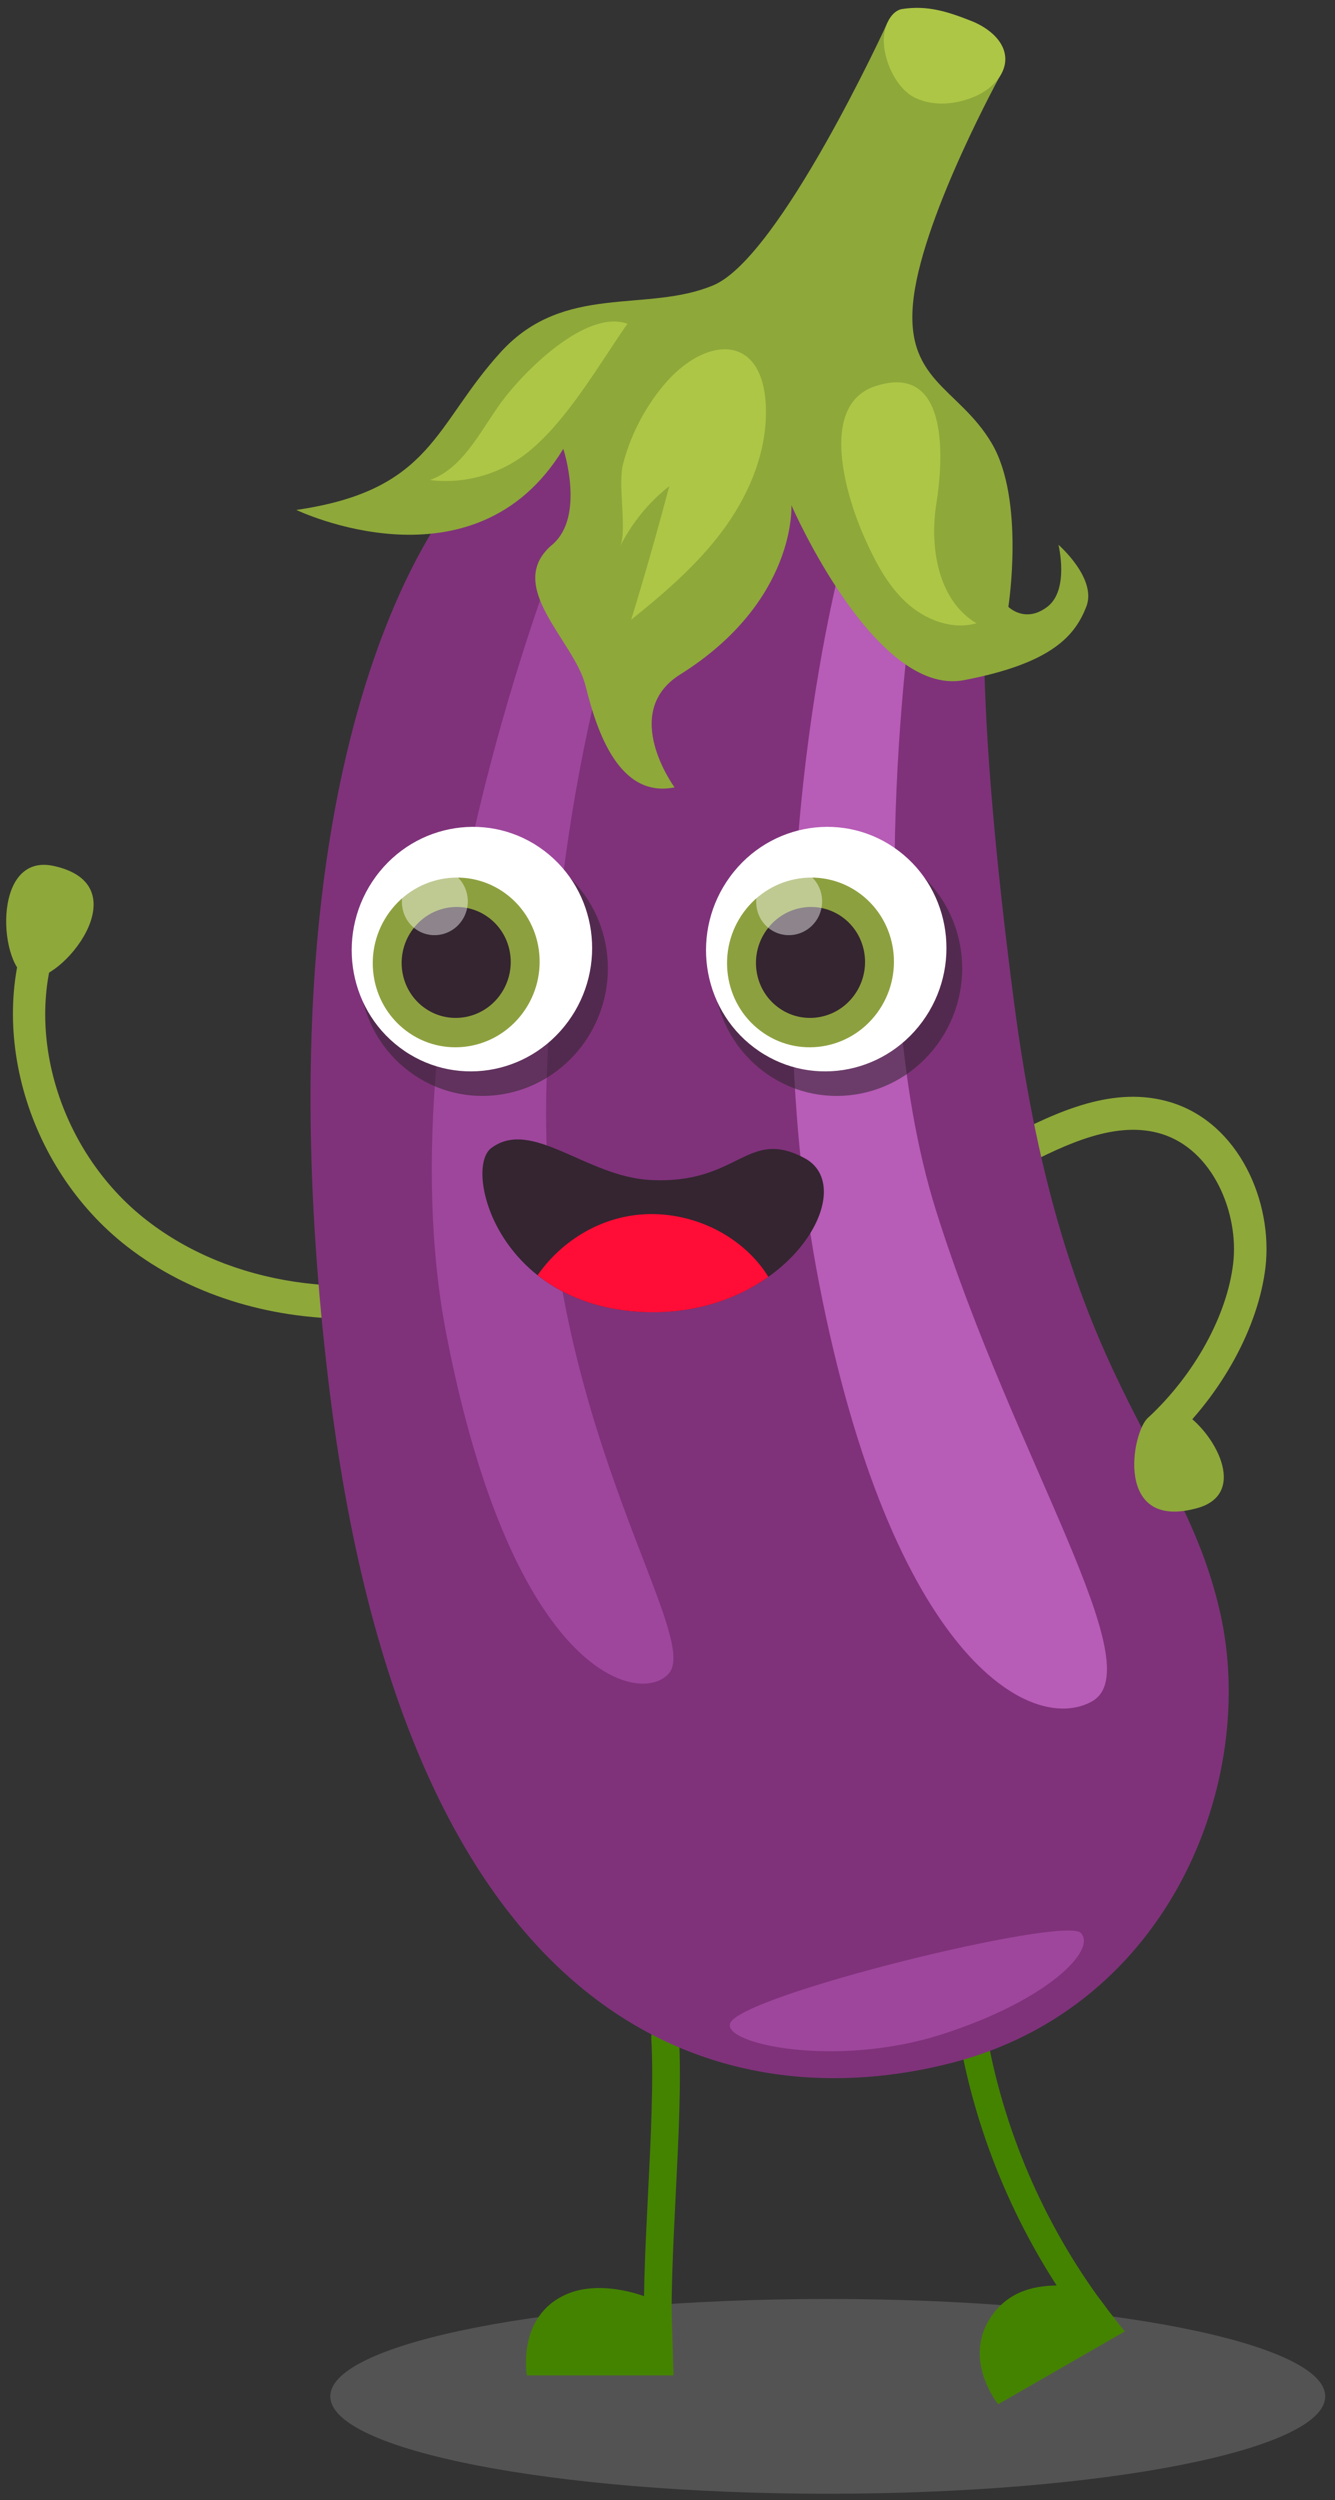 <svg width="102" height="191" viewBox="0 0 102 191" fill="none" xmlns="http://www.w3.org/2000/svg">
<rect x="0" y="0" width="102" height="191" fill="#333333" stroke="none"/>
<g opacity="0.4">
<path d="M63.245 190.507C84.236 190.507 101.253 187.176 101.253 183.067C101.253 178.958 84.236 175.627 63.245 175.627C42.253 175.627 25.236 178.958 25.236 183.067C25.236 187.176 42.253 190.507 63.245 190.507Z" fill="#848384"/>
</g>
<path d="M50.321 180.629C50.342 180.629 50.36 180.629 50.381 180.629C50.965 180.597 51.411 180.091 51.379 179.502C51.197 176.262 51.416 171.897 51.627 167.674C51.841 163.395 52.064 158.97 51.876 155.616C51.843 155.027 51.339 154.579 50.76 154.609C50.177 154.642 49.73 155.147 49.763 155.737C49.944 158.977 49.726 163.341 49.514 167.565C49.3 171.844 49.077 176.269 49.266 179.623C49.298 180.191 49.765 180.632 50.321 180.632V180.629Z" fill="#448300"/>
<path d="M84.25 178.765C84.48 178.765 84.713 178.688 84.908 178.533C85.366 178.166 85.442 177.494 85.08 177.032C80.406 171.088 77.133 164.014 75.617 156.579C75.499 156.001 74.939 155.628 74.367 155.748C73.795 155.867 73.425 156.432 73.544 157.01C75.127 164.773 78.544 172.155 83.422 178.361C83.632 178.628 83.941 178.765 84.252 178.765H84.25Z" fill="#448300"/>
<path d="M89.417 110.144L87.739 108.289C91.274 105 93.757 100.487 94.222 96.504C94.665 92.694 92.694 87.83 88.734 86.62C85.342 85.583 81.565 87.323 77.986 89.197L76.847 86.958C80.877 84.85 85.17 82.902 89.45 84.21C94.712 85.82 97.262 91.875 96.688 96.804C96.155 101.356 93.371 106.47 89.417 110.147V110.144Z" fill="#8EA83A"/>
<path d="M4.109 66.154C10.873 67.639 4.584 75.209 2.259 74.699C-0.065 74.189 -0.751 65.088 4.109 66.154Z" fill="#8EA83A"/>
<path d="M26.817 100.749C20.431 100.749 14.418 98.868 9.744 95.254C1.834 89.138 -1.253 77.827 2.717 69.503L4.953 70.6C1.478 77.885 4.242 87.835 11.25 93.253C17.61 98.17 26.763 99.545 35.738 96.936L36.423 99.357C33.209 100.292 29.966 100.751 26.817 100.751V100.749Z" fill="#8EA83A"/>
<path d="M35.387 37.305C35.387 37.305 18.807 54.546 25.185 106.276C31.382 156.553 56.218 161.883 72.796 157.571C89.375 153.259 96.177 136.018 93.201 123.086C90.226 110.153 81.298 105.844 77.472 76.531C73.646 47.22 75.771 41.183 75.771 41.183C75.771 41.183 71.094 28.682 59.191 27.388C47.288 26.094 35.384 37.303 35.384 37.303L35.387 37.305Z" fill="#7F327A"/>
<path d="M42.985 41.192C42.985 41.192 29.009 75.668 34.111 101.964C39.213 128.258 49.008 130.32 51.114 127.829C53.663 124.811 40.912 107.999 41.763 82.568C42.613 57.135 48.564 42.911 48.564 42.911L42.985 41.194V41.192Z" fill="#9E469C"/>
<path d="M64.293 42.908C64.293 42.908 57.066 69.633 62.591 98.084C68.119 126.535 78.746 132.569 83.42 129.983C88.097 127.397 77.47 111.448 71.517 92.481C65.567 73.514 69.816 45.494 69.816 45.494L64.288 42.908H64.293Z" fill="#B75CB7"/>
<path d="M55.792 154.554C55.16 156.154 63.87 158.003 71.947 155.417C80.024 152.831 83.85 148.95 82.574 147.659C81.298 146.364 56.643 152.399 55.792 154.556V154.554Z" fill="#9E469C"/>
<path d="M67.812 1.72C67.812 1.72 59.618 19.632 54.517 21.787C49.414 23.941 43.132 21.58 38.288 26.868C33.169 32.458 33.072 37.444 22.642 38.956C22.642 38.956 36.237 45.495 43.039 34.288C43.039 34.288 44.74 39.46 42.188 41.617C38.464 44.764 43.889 48.946 44.738 52.392C45.589 55.841 47.288 61.013 51.539 60.15C51.539 60.15 47.334 54.435 51.964 51.529C60.892 45.926 60.467 38.597 60.467 38.597C60.467 38.597 66.843 53.252 73.644 51.961C80.445 50.666 82.147 48.512 82.995 46.357C83.846 44.203 80.87 41.617 80.87 41.617C80.87 41.617 81.721 45.065 80.02 46.357C78.318 47.651 77.044 46.357 77.044 46.357C77.044 46.357 78.321 38.168 75.768 33.856C73.219 29.545 68.967 29.116 69.818 22.65C70.669 16.183 76.533 5.566 76.533 5.566L67.81 1.72H67.812Z" fill="#8EA83A"/>
<path d="M68.939 0.688C70.843 0.394 72.368 0.871 74.237 1.611C75.51 2.117 76.821 3.151 76.81 4.538C76.798 5.807 75.664 6.862 74.511 7.359C73.077 7.98 71.387 8.149 69.967 7.495C68.546 6.841 67.575 4.796 67.526 3.214C67.484 1.913 68.135 0.811 68.937 0.686L68.939 0.688Z" fill="#ADC646"/>
<g opacity="0.58">
<path d="M29.353 68.328C32.507 64.035 38.462 63.123 42.655 66.291C46.849 69.46 47.69 75.506 44.538 79.799C41.384 84.092 35.429 85.003 31.236 81.835C27.042 78.667 26.201 72.621 29.353 68.328Z" fill="#342530"/>
</g>
<path d="M28.716 66.962C31.765 62.81 37.523 61.929 41.577 64.993C45.63 68.054 46.446 73.903 43.397 78.052C40.347 82.204 34.59 83.085 30.536 80.022C26.482 76.96 25.666 71.111 28.716 66.962Z" fill="white"/>
<path d="M29.76 69.675C31.877 66.795 35.873 66.183 38.688 68.307C41.502 70.434 42.067 74.493 39.952 77.373C37.834 80.254 33.839 80.866 31.024 78.741C28.209 76.615 27.644 72.556 29.76 69.675Z" fill="#8DA03F"/>
<path d="M31.524 71.009C32.907 69.126 35.52 68.724 37.36 70.116C39.199 71.505 39.569 74.158 38.186 76.042C36.803 77.925 34.19 78.324 32.349 76.934C30.51 75.545 30.141 72.892 31.524 71.009Z" fill="#342530"/>
<g opacity="0.44">
<path d="M31.21 67.361C32.047 66.222 33.625 65.981 34.739 66.82C35.849 67.66 36.073 69.265 35.238 70.401C34.401 71.54 32.823 71.781 31.71 70.942C30.599 70.102 30.376 68.497 31.21 67.361Z" fill="white"/>
</g>
<g opacity="0.58">
<path d="M56.425 68.328C59.579 64.035 65.534 63.123 69.727 66.291C73.921 69.46 74.762 75.506 71.61 79.799C68.456 84.092 62.501 85.003 58.308 81.835C54.114 78.667 53.273 72.621 56.425 68.328Z" fill="#342530"/>
</g>
<path d="M55.788 66.962C58.837 62.81 64.595 61.929 68.649 64.993C72.702 68.054 73.518 73.903 70.469 78.052C67.419 82.204 61.662 83.085 57.608 80.022C53.554 76.96 52.738 71.111 55.788 66.962Z" fill="white"/>
<path d="M56.829 69.675C58.947 66.795 62.942 66.183 65.757 68.307C68.572 70.434 69.137 74.493 67.022 77.373C64.904 80.254 60.908 80.866 58.094 78.741C55.279 76.615 54.714 72.556 56.829 69.675Z" fill="#8DA03F"/>
<path d="M58.596 71.009C59.979 69.126 62.591 68.724 64.432 70.116C66.271 71.505 66.64 74.158 65.257 76.042C63.874 77.925 61.262 78.324 59.421 76.934C57.58 75.545 57.213 72.892 58.596 71.009Z" fill="#342530"/>
<g opacity="0.44">
<path d="M58.282 67.361C59.119 66.222 60.697 65.981 61.81 66.82C62.921 67.66 63.144 69.265 62.31 70.401C61.473 71.54 59.895 71.781 58.782 70.942C57.668 70.102 57.447 68.497 58.282 67.361Z" fill="white"/>
</g>
<path d="M49.659 90.143C56.467 90.514 57.05 86.107 61.476 88.477C65.901 90.848 59.946 100.821 48.95 100.222C37.953 99.624 35.44 89.271 37.532 87.707C40.631 85.391 44.77 89.876 49.659 90.143Z" fill="#342530"/>
<path d="M48.95 100.222C45.554 100.037 42.967 98.921 41.075 97.423C42.662 95.127 45.135 93.459 47.857 92.933C51.22 92.281 54.87 93.392 57.324 95.813C57.847 96.331 58.321 96.913 58.705 97.546C56.295 99.255 52.957 100.44 48.95 100.222Z" fill="#FF0D36"/>
<path d="M51.311 176.41C49.307 175.142 45.809 174.189 43.331 175.246C39.445 176.904 40.256 181.464 40.256 181.464H51.46L51.311 176.41Z" fill="#448300"/>
<path d="M84.652 176.487C83.846 175.341 83.383 174.734 82.377 174.655C80.017 174.469 77.551 174.574 75.91 176.726C73.339 180.103 76.27 183.667 76.27 183.667L85.935 178.108L84.65 176.485L84.652 176.487Z" fill="#448300"/>
<path d="M47.352 41.795C48.252 39.984 49.554 38.379 51.137 37.136C50.233 40.559 49.261 43.964 48.224 47.347C50.744 45.318 53.226 43.194 55.169 40.594C57.113 37.994 58.491 34.858 58.521 31.595C58.577 25.337 53.896 25.537 50.635 29.512C49.217 31.242 48.161 33.288 47.599 35.468C47.181 37.085 47.952 40.594 47.355 41.797L47.352 41.795Z" fill="#ADC646"/>
<path d="M38.19 30.881C36.63 33.061 35.349 35.774 32.846 36.672C35.535 37.013 38.346 36.192 40.447 34.457C43.415 32.003 45.772 27.838 47.938 24.734C44.786 23.589 39.963 28.404 38.19 30.881Z" fill="#ADC646"/>
<path d="M66.045 41.062C66.852 42.867 67.779 44.673 69.223 46.009C70.666 47.347 72.725 48.148 74.608 47.616C71.682 45.882 71.001 41.832 71.547 38.441C72.049 35.322 72.623 27.661 66.924 29.484C62.438 30.92 64.72 38.096 66.045 41.06V41.062Z" fill="#ADC646"/>
<path d="M91.49 115.205C85.073 117.014 86.474 109.314 87.737 108.289C87.941 108.122 89.642 107.447 90.319 107.85C92.746 109.3 95.458 114.089 91.49 115.207V115.205Z" fill="#8EA83A"/>
</svg>
